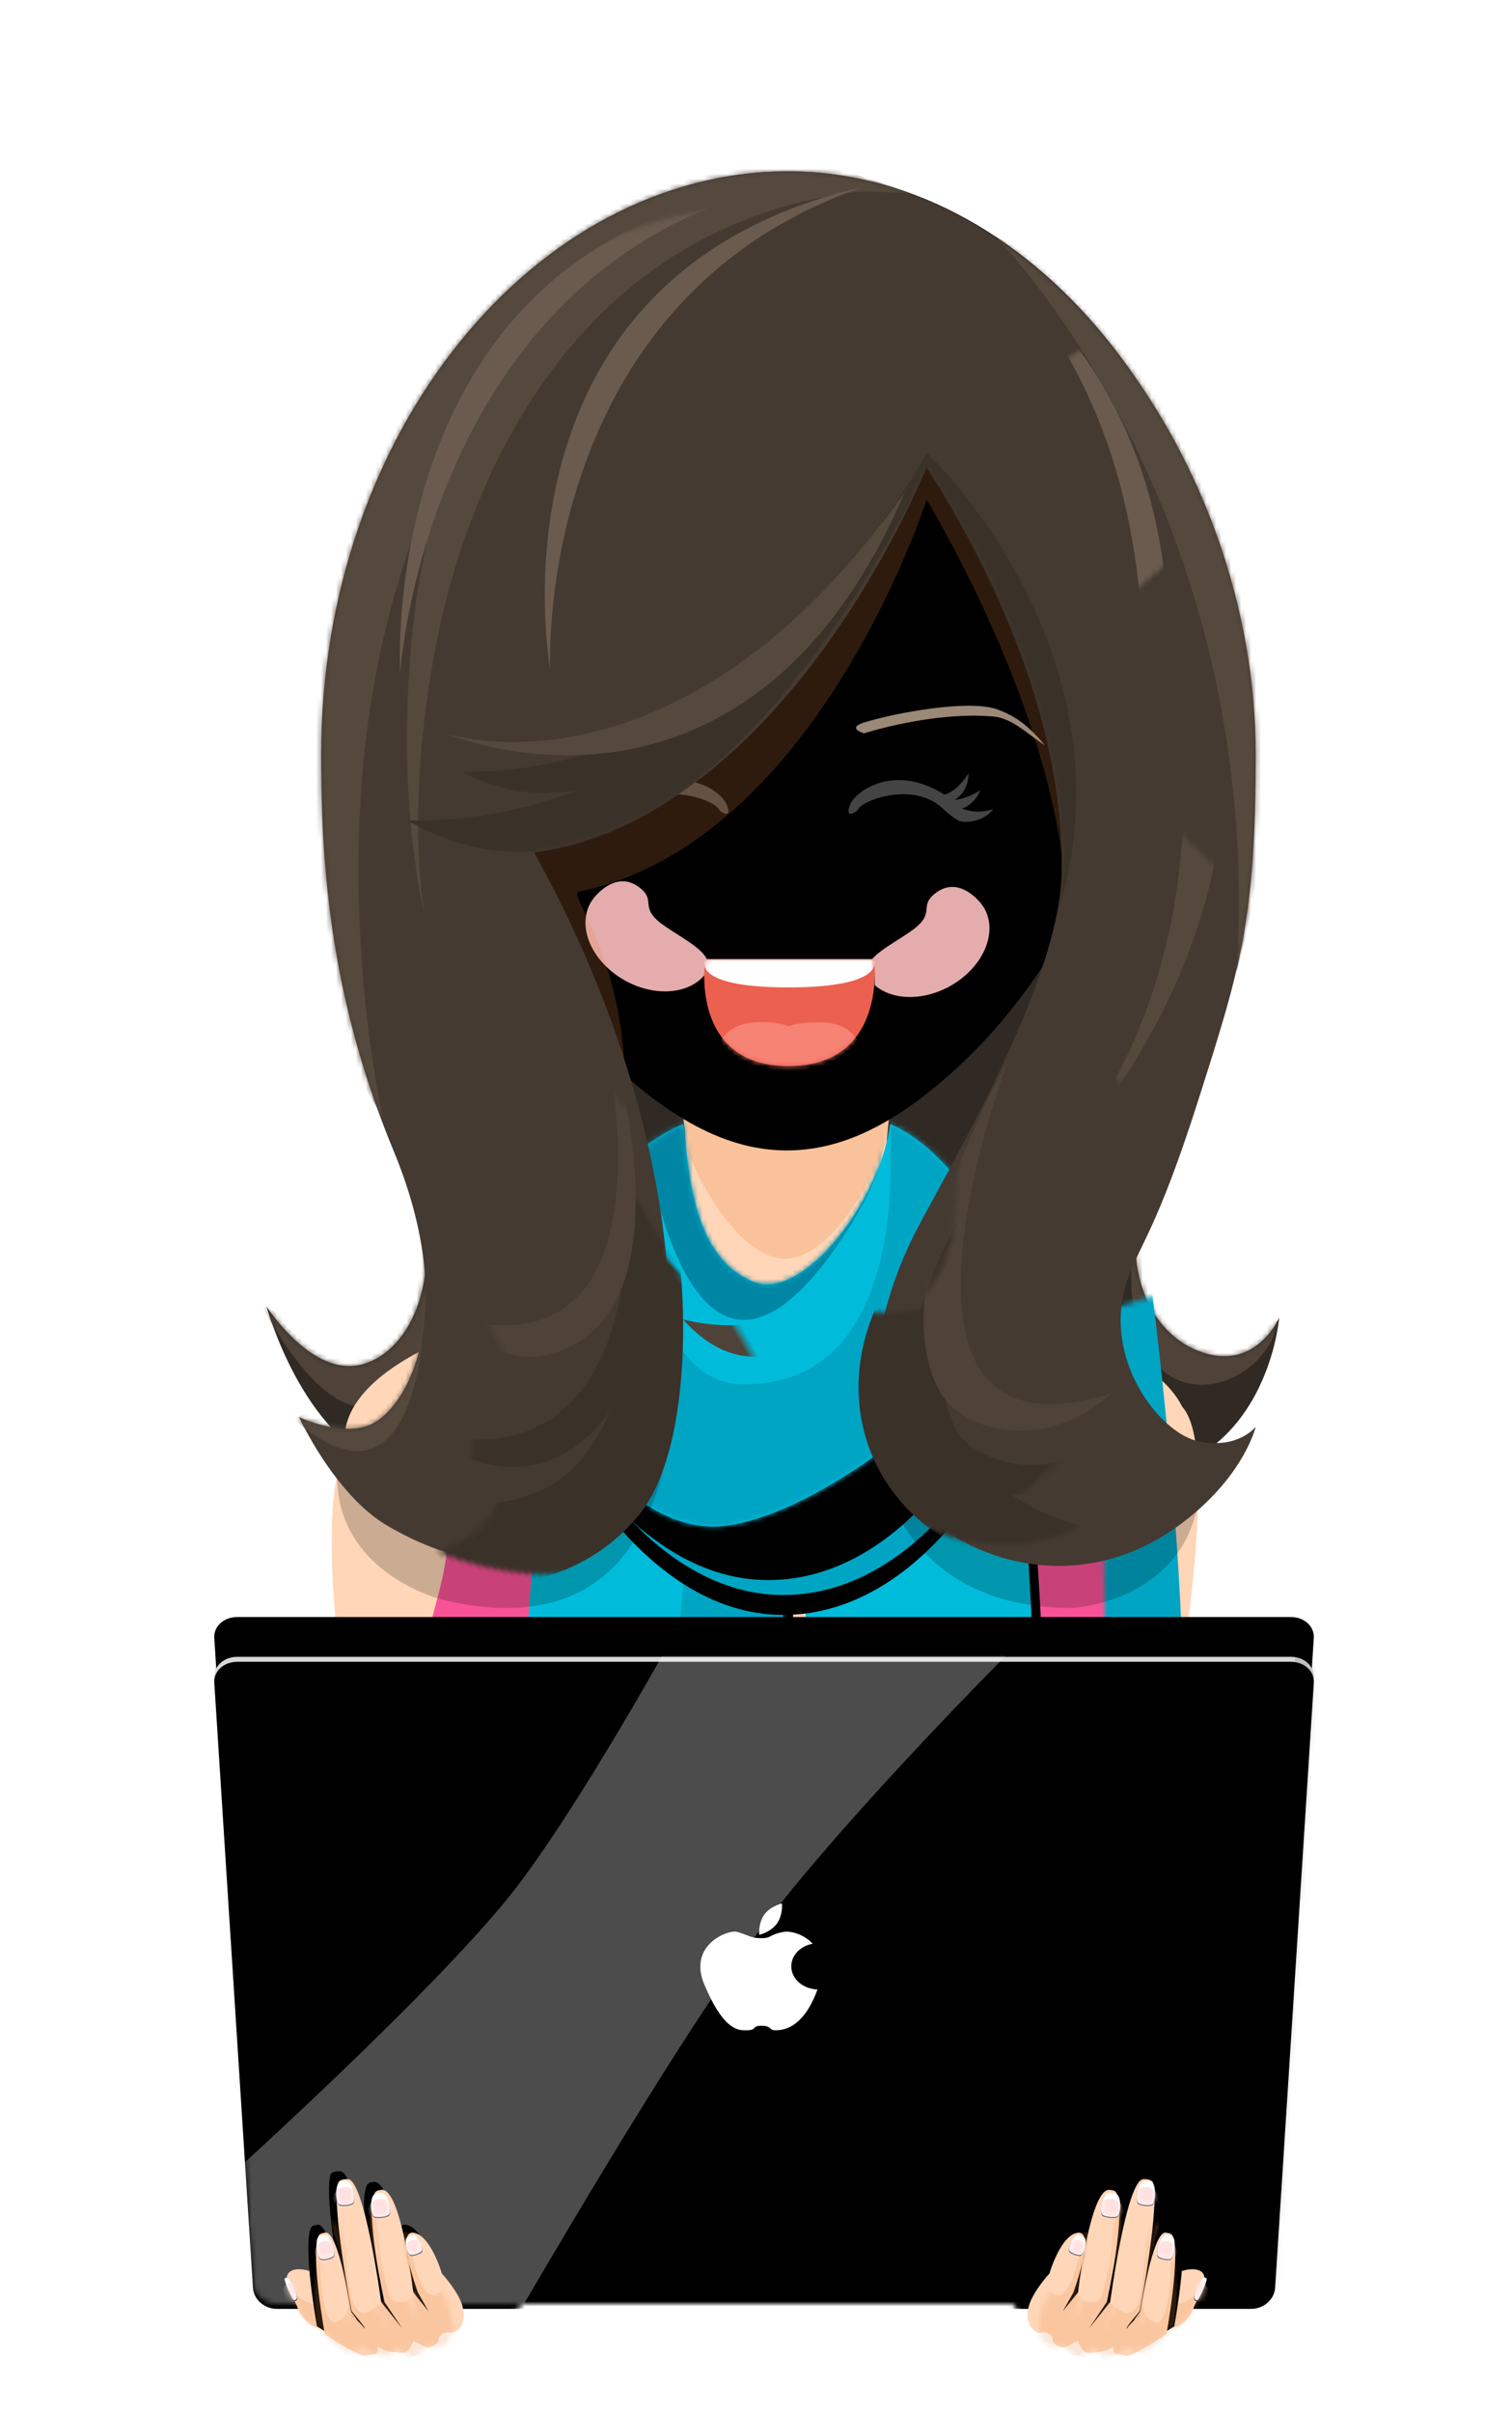 <svg xmlns="http://www.w3.org/2000/svg" xmlns:xlink="http://www.w3.org/1999/xlink" width="304" height="485" viewBox="0 0 304 485">
  <defs>
    <polygon id="img-avatar-1-a" points="0 0 303.687 0 303.687 484.287 218.141 484.287 203.61 462.974 105.125 462.974 84.691 484.287 0 484.287"/>
    <path id="img-avatar-1-c" d="M177.706,202.651 C183.795,188.238 177.706,202.651 187.75,178.235 C197.794,153.82 196.942,143.929 196.942,111.92 C196.942,56.08 156.521,0 105.262,0 C54.004,0 15.263,52.886 12.45,111.92 C11.547,130.874 12.45,157.255 25.874,188.238 C39.299,219.221 30.007,236.784 19.755,239.715 C9.504,242.646 0.313,228.081 0.313,228.081 C0.313,228.081 7.464,254.391 24.705,260.332 C46.896,267.979 77.102,266.243 84.934,266.243 C109.44,266.243 93.361,266.243 114.78,266.243 C136.199,266.243 167.473,270.34 187.75,258.15 C202.46,249.307 203.932,230.342 203.932,230.342 C203.932,230.342 199.206,241.517 187.75,237.089 C176.295,232.66 171.617,217.064 177.706,202.651 Z"/>
    <path id="img-avatar-1-e" d="M46.074,0 C39.188,28.882 47.466,54.118 47.466,54.118 L0,54.118 C0,54.118 7.254,22.032 0.447,7.51040541e-16 C22.143,0 29.057,0 46.074,0 Z"/>
    <path id="img-avatar-1-g" d="M153.909,96.25 C158.293,43.093 132.499,0 81.15,0 C29.801,0 4.006,43.093 8.39,96.25 C10.83,125.824 26.131,155.679 44.214,173.335 C58.633,187.415 70.397,192.5 81.15,192.5 C91.903,192.5 103.38,187.588 117.644,173.765 C135.862,156.11 151.45,126.065 153.909,96.25 Z"/>
    <filter id="img-avatar-1-h" width="104.8%" height="103.6%" x="-2.4%" y="-1.8%" filterUnits="objectBoundingBox">
      <feOffset dx="7" dy="1" in="SourceAlpha" result="shadowOffsetInner1"/>
      <feComposite in="shadowOffsetInner1" in2="SourceAlpha" k2="-1" k3="1" operator="arithmetic" result="shadowInnerInner1"/>
      <feColorMatrix in="shadowInnerInner1" result="shadowMatrixInner1" values="0 0 0 0 0.91   0 0 0 0 0.533   0 0 0 0 0.259  0 0 0 0.15 0"/>
      <feOffset dx="-7" dy="1" in="SourceAlpha" result="shadowOffsetInner2"/>
      <feComposite in="shadowOffsetInner2" in2="SourceAlpha" k2="-1" k3="1" operator="arithmetic" result="shadowInnerInner2"/>
      <feColorMatrix in="shadowInnerInner2" result="shadowMatrixInner2" values="0 0 0 0 0.91   0 0 0 0 0.533   0 0 0 0 0.259  0 0 0 0.15 0"/>
      <feMerge>
        <feMergeNode in="shadowMatrixInner1"/>
        <feMergeNode in="shadowMatrixInner2"/>
      </feMerge>
    </filter>
    <filter id="img-avatar-1-i" width="294.2%" height="316.9%" x="-97.1%" y="-108.5%" filterUnits="objectBoundingBox">
      <feGaussianBlur in="SourceGraphic" stdDeviation="8"/>
    </filter>
    <filter id="img-avatar-1-j" width="294.2%" height="316.9%" x="-97.1%" y="-108.5%" filterUnits="objectBoundingBox">
      <feGaussianBlur in="SourceGraphic" stdDeviation="8"/>
    </filter>
    <path id="img-avatar-1-k" d="M164.051,14.154 C165.22,6.337 160.602,0 153.736,0 C146.87,0 140.357,6.337 139.188,14.154 C138.019,21.972 142.637,28.309 149.503,28.309 C156.368,28.309 162.882,21.972 164.051,14.154 Z"/>
    <filter id="img-avatar-1-l" width="107.9%" height="107.1%" x="-4%" y="-3.5%" filterUnits="objectBoundingBox">
      <feOffset dx="-1" dy="-2" in="SourceAlpha" result="shadowOffsetInner1"/>
      <feComposite in="shadowOffsetInner1" in2="SourceAlpha" k2="-1" k3="1" operator="arithmetic" result="shadowInnerInner1"/>
      <feColorMatrix in="shadowInnerInner1" values="0 0 0 0 0.91   0 0 0 0 0.533   0 0 0 0 0.259  0 0 0 0.1 0"/>
    </filter>
    <path id="img-avatar-1-m" d="M25.044,14.154 C26.213,6.337 21.595,0 14.729,0 C7.864,0 1.35,6.337 0.181,14.154 C-0.988,21.972 3.63,28.309 10.496,28.309 C17.361,28.309 23.875,21.972 25.044,14.154 Z"/>
    <filter id="img-avatar-1-n" width="107.9%" height="107.1%" x="-4%" y="-3.5%" filterUnits="objectBoundingBox">
      <feOffset dx="-1" dy="-2" in="SourceAlpha" result="shadowOffsetInner1"/>
      <feComposite in="shadowOffsetInner1" in2="SourceAlpha" k2="-1" k3="1" operator="arithmetic" result="shadowInnerInner1"/>
      <feColorMatrix in="shadowInnerInner1" values="0 0 0 0 0.91   0 0 0 0 0.533   0 0 0 0 0.259  0 0 0 0.1 0"/>
    </filter>
    <path id="img-avatar-1-o" d="M16.978,21.485 C37.048,21.485 34.214,0 34.214,0 L16.978,0 L0.248,0 C0.248,0 -3.092,21.485 16.978,21.485 Z"/>
    <filter id="img-avatar-1-p" width="105.8%" height="118.6%" x="-2.9%" y="-4.7%" filterUnits="objectBoundingBox">
      <feOffset dy="2" in="SourceAlpha" result="shadowOffsetOuter1"/>
      <feColorMatrix in="shadowOffsetOuter1" values="0 0 0 0 0.91   0 0 0 0 0.533   0 0 0 0 0.259  0 0 0 0.15 0"/>
    </filter>
    <path id="img-avatar-1-r" d="M67.612,114.004 C68.823,130.827 68.978,148.906 68.174,167.008 C65.893,218.337 72.986,272.566 68.92,297.749 C68.846,321.593 65.237,329.785 57.486,407.141 C51.694,464.947 51.934,483 51.934,513.512 C46.722,513.512 39.335,518.329 28.192,513.512 C25.094,483.75 23.769,454.708 23.769,408.232 C23.769,336.475 30.456,334.091 34.53,311.382 C36.202,302.056 34.53,303.561 30.456,280.307 C30.469,280.285 30.482,280.262 30.495,280.24 C21.683,255.053 15.282,216.992 7.684,173.365 C-1.999,117.772 -1.918,70.001 9.057,45.931 C14.975,19.743 41.311,-2.17274495e-13 72.903,-2.17274495e-13 C86.554,-2.17274495e-13 99.223,3.686 109.688,9.985 C111.262,10.575 112.902,11.563 114.611,12.977 C115.573,13.774 116.513,14.598 117.431,15.45 C126.501,22.915 133.131,32.632 136.16,43.585 C147.824,72.616 149.023,115.178 140.159,172.568 C133.415,216.238 127.722,254.489 119.664,280.496 C119.73,280.605 119.796,280.716 119.86,280.829 C115.786,304.082 114.113,302.577 115.786,311.903 C119.86,334.612 126.547,336.997 126.547,408.753 C126.547,455.229 126.354,484.271 123.256,514.034 C112.113,518.85 104.726,514.034 99.513,514.034 C99.513,483.521 98.622,465.469 92.83,407.662 C85.845,337.949 82.223,324.408 81.522,304.961 C75.727,281.076 82.773,222.432 79.568,167.267 C78.612,150.826 78.363,132.334 78.924,113.949 C76.941,114.109 74.933,114.19 72.903,114.19 C71.122,114.19 69.357,114.128 67.612,114.004 Z"/>
    <path id="img-avatar-1-s" d="M17.465,-8.69097979e-13 L118.191,-8.69097979e-13 C118.191,-8.69097979e-13 101.801,50.174 119.621,87.143 C127.2,102.865 130.524,106.715 135.091,120.407 C87.783,144.931 21.646,127.974 0.044,120.407 C2.601,112.002 9.632,100.026 17.928,87.143 C35.582,59.726 17.465,-8.69097979e-13 17.465,-8.69097979e-13 Z"/>
    <path id="img-avatar-1-u" d="M54.08,3.424 C54.08,3.424 36.472,5.796 36.472,9.097 C36.472,12.398 40.669,83.636 74.039,83.636 C107.408,83.636 110.971,19.132 109.692,7.646 C109.692,5.863 100.065,4.584 96.84,4.584 C96.84,3.095 96.796,3.6 96.331,0.783 C117.007,5.064 132.001,11.605 142.836,17.695 C137.258,69.188 139.014,62.797 145.15,84.984 C146.14,88.565 159.229,130.219 117.291,138.627 C94.537,143.189 88.682,135.342 74.347,134.975 C62.26,134.665 49.251,141.615 27.828,138.627 C1.635,134.975 -2.873,110.328 1.635,84.984 C5.592,62.741 10.606,66.845 5.592,17.695 C23.169,7.646 54.479,0.642 54.479,0.642 L54.08,3.424 Z"/>
    <path id="img-avatar-1-w" d="M6.734,0 L55.058,0 C55.058,0 46.593,87.842 58.653,124.772 C40.553,126.493 2.675,116.658 1.31,104.418 C-3.145,64.449 6.734,0 6.734,0 Z"/>
    <filter id="img-avatar-1-x" width="110.3%" height="106.4%" x="-3.4%" y="-1.6%" filterUnits="objectBoundingBox">
      <feOffset dx="2" dy="4" in="SourceAlpha" result="shadowOffsetOuter1"/>
      <feColorMatrix in="shadowOffsetOuter1" values="0 0 0 0 0   0 0 0 0 0   0 0 0 0 0  0 0 0 0.15 0"/>
    </filter>
    <path id="img-avatar-1-z" d="M7.421,0.051 L48.635,11.631 C48.635,11.631 41.153,96.477 51.813,132.149 C35.814,133.811 2.332,124.312 1.125,112.489 C-2.813,73.883 7.421,0.051 7.421,0.051 Z"/>
    <filter id="img-avatar-1-A" width="109.7%" height="104.5%" x="-6.8%" y="-1.1%" filterUnits="objectBoundingBox">
      <feOffset dx="-2" dy="3" in="SourceAlpha" result="shadowOffsetOuter1"/>
      <feColorMatrix in="shadowOffsetOuter1" values="0 0 0 0 0   0 0 0 0 0   0 0 0 0 0  0 0 0 0.15 0"/>
    </filter>
    <path id="img-avatar-1-D" d="M28.453,33.148 C33.218,42.345 38.621,55.473 50.518,60.54 C60.664,64.861 78.274,43.989 79.871,28.882 C80.531,29.165 89.774,25.589 90.427,25.924 C102.503,32.129 104.386,38.986 104.386,48.73 C104.386,59.001 85.904,95.007 56.663,95.007 C27.422,95.007 8.941,56.932 8.941,50.657 C8.941,44.381 15.047,38.536 28.453,33.148 Z"/>
    <filter id="img-avatar-1-C" width="104.2%" height="111.6%" x="-2.1%" y="-2.9%" filterUnits="objectBoundingBox">
      <feOffset dy="4" in="SourceAlpha" result="shadowOffsetOuter1"/>
      <feColorMatrix in="shadowOffsetOuter1" values="0 0 0 0 0   0 0 0 0 0   0 0 0 0 0  0 0 0 0.2 0"/>
    </filter>
    <filter id="img-avatar-1-E" width="103.1%" height="110.1%" x="-1.6%" y="-2.2%" filterUnits="objectBoundingBox">
      <feOffset dx="-3" dy="-3" in="SourceAlpha" result="shadowOffsetInner1"/>
      <feComposite in="shadowOffsetInner1" in2="SourceAlpha" k2="-1" k3="1" operator="arithmetic" result="shadowInnerInner1"/>
      <feColorMatrix in="shadowInnerInner1" values="0 0 0 0 0   0 0 0 0 0.526   0 0 0 0 0.646  0 0 0 1 0"/>
    </filter>
    <path id="img-avatar-1-F" d="M36.587,0.335 C37.768,10.789 38.621,26.926 50.518,31.992 C60.664,36.314 76.33,15.294 78.129,0.335 C91.008,5.857 102.922,25.793 102.922,36.063 C102.922,46.334 67.709,78.264 44.894,81.116 C22.079,83.968 0.455,43.645 0.455,37.37 C0.455,31.094 23.181,5.723 36.587,0.335 Z"/>
    <path id="img-avatar-1-H" d="M166.636,222.719 C169.078,215.665 172.594,212.677 180.959,186.387 C189.324,160.097 192.415,150.511 192.415,117.039 C192.415,58.645 149.729,0 98.471,0 C47.212,0 4.527,52.764 4.527,117.039 C4.527,136.898 5.659,164.446 19.083,196.847 C32.508,229.247 21.959,248.614 14.4,251.885 C8.567,254.409 0.074,250.355 0.074,250.355 C0.074,250.355 7.221,266.025 17.914,272.238 C46.631,288.923 63.002,272.238 67.785,263.763 C80.322,241.55 76.332,189.007 47.336,136.898 C98.527,129.422 126.21,59.481 126.21,59.481 C126.21,59.481 154.248,99.545 153.415,140.913 C152.977,162.669 131.937,198.075 124.268,212.677 C116.599,227.279 110.498,252.083 122.089,266.025 C133.681,279.967 157.07,286.565 176.815,272.238 C190.015,262.66 192.415,252.293 192.415,252.293 C192.415,252.293 188.932,256.865 180.959,255.238 C172.986,253.611 161.239,238.316 166.636,222.719 Z"/>
    <path id="img-avatar-1-J" d="M4.625,0 L216.455,0 C219.154,0 221.221,1.888 221.072,4.216 L213.293,125.827 C213.144,128.155 210.995,130.043 208.504,130.043 L12.576,130.043 C10.08,130.043 7.935,128.154 7.786,125.827 L0.008,4.216 C-0.141,1.888 1.931,0 4.625,0 Z"/>
    <filter id="img-avatar-1-K" width="119.9%" height="133.8%" y="-23.1%" filterUnits="objectBoundingBox">
      <feOffset dy="-8" in="SourceAlpha" result="shadowOffsetOuter1"/>
      <feGaussianBlur in="shadowOffsetOuter1" result="shadowBlurOuter1" stdDeviation="6"/>
      <feColorMatrix in="shadowBlurOuter1" values="0 0 0 0 1   0 0 0 0 1   0 0 0 0 1  0 0 0 0.6 0"/>
    </filter>
    <filter id="img-avatar-1-L" width="111.3%" height="119.2%" x="-5.7%" y="-15.8%" filterUnits="objectBoundingBox">
      <feOffset dy="1" in="SourceAlpha" result="shadowOffsetInner1"/>
      <feComposite in="shadowOffsetInner1" in2="SourceAlpha" k2="-1" k3="1" operator="arithmetic" result="shadowInnerInner1"/>
      <feColorMatrix in="shadowInnerInner1" values="0 0 0 0 1   0 0 0 0 1   0 0 0 0 1  0 0 0 1 0"/>
    </filter>
    <path id="img-avatar-1-N" d="M6.829,5.681 C6.134,4.569 7.26,2.375 6.111,1.439 C4.529,0.15 1.37,-0.668 0.397,0.839 C-0.792,2.68 1.4,6.172 1.787,8.133 C1.956,8.987 3.56,12.112 6.124,12.381 C8.689,12.651 8.969,7.231 8.969,7.231 C8.969,7.231 7.568,6.862 6.829,5.681 Z"/>
    <path id="img-avatar-1-P" d="M27.484,38.239 C29.229,37.738 29.107,39.363 31.173,38.248 C31.77,37.926 32.983,36.835 33.165,34.349 C33.39,31.269 31.255,26.642 31.255,26.642 C31.255,26.642 31.522,18.531 28.331,17.073 C24.994,15.548 25.498,28.788 25.498,28.788 L26.352,33.021 L24.615,28.501 C24.615,28.501 28.873,7.418 24.844,6.902 C24.5,6.858 24.194,6.691 23.587,6.945 C20.242,9.795 18.525,28.539 18.525,28.539 L20.282,34.713 L17.876,28.328 C17.876,28.328 22.367,3.813 19.127,2.761 C18.584,2.585 17.81,2.333 17.168,2.74 C14.304,6.623 11.655,28.25 11.655,28.25 C11.655,28.25 13.436,32.415 13.054,32.366 C12.749,31.287 11.413,28.994 11.413,28.994 C11.413,28.994 14.342,11.606 11.419,11.583 C11.125,11.58 10.608,11.32 10.069,11.744 C7.25,14.913 5.112,30.977 5.112,30.977 C5.112,30.977 10.249,37.407 11.368,37.551 C12.957,37.754 14.171,38.462 14.45,36.654 C15.604,38.118 17.756,39.03 18.771,39.359 C19.786,39.689 20.699,38.878 21.596,37.784 C22.829,38.584 23.319,40.382 25.187,39.97 C27.055,39.557 26.236,38.598 27.484,38.239 Z"/>
    <filter id="img-avatar-1-Q" width="110.7%" height="110.7%" x="-7.1%" y="-8%" filterUnits="objectBoundingBox">
      <feOffset dx="-1" dy="-2" in="SourceAlpha" result="shadowOffsetOuter1"/>
      <feColorMatrix in="shadowOffsetOuter1" values="0 0 0 0 0   0 0 0 0 0   0 0 0 0 0  0 0 0 0.1 0"/>
    </filter>
    <path id="img-avatar-1-S" d="M1.089,1.167 C1.398,0.232 1.823,0.006 2.626,0.006 C3.429,0.006 3.895,0.154 4.244,1.131 C4.704,2.413 4.648,4.079 4.244,4.523 C3.841,4.967 1.498,4.93 1.132,4.523 C0.766,4.116 0.651,2.491 1.089,1.167 Z"/>
    <filter id="img-avatar-1-T" width="105.3%" height="108.3%" x="-2.7%" y="-2.1%" filterUnits="objectBoundingBox">
      <feOffset dy=".2" in="SourceAlpha" result="shadowOffsetOuter1"/>
      <feColorMatrix in="shadowOffsetOuter1" values="0 0 0 0 0.91   0 0 0 0 0.535   0 0 0 0 0.258  0 0 0 0.2 0"/>
    </filter>
    <path id="img-avatar-1-V" d="M0.871,0.934 C1.119,0.186 1.459,0.005 2.101,0.005 C2.743,0.005 3.116,0.123 3.396,0.905 C3.763,1.93 3.718,3.263 3.396,3.619 C3.073,3.974 1.198,3.944 0.905,3.619 C0.613,3.293 0.521,1.993 0.871,0.934 Z"/>
    <filter id="img-avatar-1-W" width="106.6%" height="110.3%" x="-3.3%" y="-2.6%" filterUnits="objectBoundingBox">
      <feOffset dy=".2" in="SourceAlpha" result="shadowOffsetOuter1"/>
      <feColorMatrix in="shadowOffsetOuter1" values="0 0 0 0 0.91   0 0 0 0 0.535   0 0 0 0 0.258  0 0 0 0.2 0"/>
    </filter>
    <path id="img-avatar-1-Y" d="M1.035,1.167 C1.328,0.232 1.732,0.006 2.495,0.006 C3.258,0.006 3.7,0.154 4.032,1.131 C4.469,2.413 4.416,4.079 4.032,4.523 C3.649,4.967 1.423,4.93 1.075,4.523 C0.727,4.116 0.619,2.491 1.035,1.167 Z"/>
    <filter id="img-avatar-1-Z" width="105.6%" height="108.3%" x="-2.8%" y="-2.1%" filterUnits="objectBoundingBox">
      <feOffset dy=".2" in="SourceAlpha" result="shadowOffsetOuter1"/>
      <feColorMatrix in="shadowOffsetOuter1" values="0 0 0 0 0.91   0 0 0 0 0.535   0 0 0 0 0.258  0 0 0 0.2 0"/>
    </filter>
    <path id="img-avatar-1-ab" d="M0.958,1.167 C1.23,0.232 1.604,0.006 2.311,0.006 C3.018,0.006 3.427,0.154 3.735,1.131 C4.139,2.413 4.09,4.079 3.735,4.523 C3.38,4.967 1.318,4.93 0.996,4.523 C0.674,4.116 0.573,2.491 0.958,1.167 Z"/>
    <filter id="img-avatar-1-ac" width="106%" height="108.3%" x="-3%" y="-2.1%" filterUnits="objectBoundingBox">
      <feOffset dy=".2" in="SourceAlpha" result="shadowOffsetOuter1"/>
      <feColorMatrix in="shadowOffsetOuter1" values="0 0 0 0 0.91   0 0 0 0 0.535   0 0 0 0 0.258  0 0 0 0.2 0"/>
    </filter>
    <path id="img-avatar-1-ae" d="M0.87,0.312 C1.341,0.312 1.53,0.413 1.736,1.389 C2.005,2.67 1.972,4.335 1.736,4.779 C1.609,5.016 1.478,5.181 1.053,5.161 C0.682,5.144 0.399,0.312 0.87,0.312 Z"/>
    <filter id="img-avatar-1-af" width="115.4%" height="108.2%" x="-7.7%" y="-2.1%" filterUnits="objectBoundingBox">
      <feOffset dy=".2" in="SourceAlpha" result="shadowOffsetOuter1"/>
      <feColorMatrix in="shadowOffsetOuter1" values="0 0 0 0 0.91   0 0 0 0 0.535   0 0 0 0 0.258  0 0 0 0.2 0"/>
    </filter>
    <path id="img-avatar-1-ah" d="M6.829,5.681 C6.134,4.569 7.26,2.375 6.111,1.439 C4.529,0.15 1.37,-0.668 0.397,0.839 C-0.792,2.68 1.4,6.172 1.787,8.133 C1.956,8.987 3.56,12.112 6.124,12.381 C8.689,12.651 8.969,7.231 8.969,7.231 C8.969,7.231 7.568,6.862 6.829,5.681 Z"/>
    <path id="img-avatar-1-aj" d="M27.484,38.239 C29.229,37.738 29.107,39.363 31.173,38.248 C31.77,37.926 32.983,36.835 33.165,34.349 C33.39,31.269 31.255,26.642 31.255,26.642 C31.255,26.642 31.522,18.531 28.331,17.073 C24.994,15.548 25.498,28.788 25.498,28.788 L26.352,33.021 L24.615,28.501 C24.615,28.501 28.873,7.418 24.844,6.902 C24.5,6.858 24.194,6.691 23.587,6.945 C20.242,9.795 18.525,28.539 18.525,28.539 L20.282,34.713 L17.876,28.328 C17.876,28.328 22.367,3.813 19.127,2.761 C18.584,2.585 17.81,2.333 17.168,2.74 C14.304,6.623 11.655,28.25 11.655,28.25 C11.655,28.25 13.436,32.415 13.054,32.366 C12.749,31.287 11.413,28.994 11.413,28.994 C11.413,28.994 14.342,11.606 11.419,11.583 C11.125,11.58 10.608,11.32 10.069,11.744 C7.25,14.913 5.112,30.977 5.112,30.977 C5.112,30.977 10.249,37.407 11.368,37.551 C12.957,37.754 14.171,38.462 14.45,36.654 C15.604,38.118 17.756,39.03 18.771,39.359 C19.786,39.689 20.699,38.878 21.596,37.784 C22.829,38.584 23.319,40.382 25.187,39.97 C27.055,39.557 26.236,38.598 27.484,38.239 Z"/>
    <filter id="img-avatar-1-ak" width="110.7%" height="110.7%" x="-7.1%" y="-8%" filterUnits="objectBoundingBox">
      <feOffset dx="-1" dy="-2" in="SourceAlpha" result="shadowOffsetOuter1"/>
      <feColorMatrix in="shadowOffsetOuter1" values="0 0 0 0 0   0 0 0 0 0   0 0 0 0 0  0 0 0 0.1 0"/>
    </filter>
    <path id="img-avatar-1-am" d="M1.089,1.167 C1.398,0.232 1.823,0.006 2.626,0.006 C3.429,0.006 3.895,0.154 4.244,1.131 C4.704,2.413 4.648,4.079 4.244,4.523 C3.841,4.967 1.498,4.93 1.132,4.523 C0.766,4.116 0.651,2.491 1.089,1.167 Z"/>
    <filter id="img-avatar-1-an" width="105.3%" height="108.3%" x="-2.7%" y="-2.1%" filterUnits="objectBoundingBox">
      <feOffset dy=".2" in="SourceAlpha" result="shadowOffsetOuter1"/>
      <feColorMatrix in="shadowOffsetOuter1" values="0 0 0 0 0.91   0 0 0 0 0.535   0 0 0 0 0.258  0 0 0 0.2 0"/>
    </filter>
    <path id="img-avatar-1-ap" d="M0.871,0.934 C1.119,0.186 1.459,0.005 2.101,0.005 C2.743,0.005 3.116,0.123 3.396,0.905 C3.763,1.93 3.718,3.263 3.396,3.619 C3.073,3.974 1.198,3.944 0.905,3.619 C0.613,3.293 0.521,1.993 0.871,0.934 Z"/>
    <filter id="img-avatar-1-aq" width="106.6%" height="110.3%" x="-3.3%" y="-2.6%" filterUnits="objectBoundingBox">
      <feOffset dy=".2" in="SourceAlpha" result="shadowOffsetOuter1"/>
      <feColorMatrix in="shadowOffsetOuter1" values="0 0 0 0 0.91   0 0 0 0 0.535   0 0 0 0 0.258  0 0 0 0.2 0"/>
    </filter>
    <path id="img-avatar-1-as" d="M1.035,1.167 C1.328,0.232 1.732,0.006 2.495,0.006 C3.258,0.006 3.7,0.154 4.032,1.131 C4.469,2.413 4.416,4.079 4.032,4.523 C3.649,4.967 1.423,4.93 1.075,4.523 C0.727,4.116 0.619,2.491 1.035,1.167 Z"/>
    <filter id="img-avatar-1-at" width="105.6%" height="108.3%" x="-2.8%" y="-2.1%" filterUnits="objectBoundingBox">
      <feOffset dy=".2" in="SourceAlpha" result="shadowOffsetOuter1"/>
      <feColorMatrix in="shadowOffsetOuter1" values="0 0 0 0 0.91   0 0 0 0 0.535   0 0 0 0 0.258  0 0 0 0.2 0"/>
    </filter>
    <path id="img-avatar-1-av" d="M0.958,1.167 C1.23,0.232 1.604,0.006 2.311,0.006 C3.018,0.006 3.427,0.154 3.735,1.131 C4.139,2.413 4.09,4.079 3.735,4.523 C3.38,4.967 1.318,4.93 0.996,4.523 C0.674,4.116 0.573,2.491 0.958,1.167 Z"/>
    <filter id="img-avatar-1-aw" width="106%" height="108.3%" x="-3%" y="-2.1%" filterUnits="objectBoundingBox">
      <feOffset dy=".2" in="SourceAlpha" result="shadowOffsetOuter1"/>
      <feColorMatrix in="shadowOffsetOuter1" values="0 0 0 0 0.91   0 0 0 0 0.535   0 0 0 0 0.258  0 0 0 0.2 0"/>
    </filter>
    <path id="img-avatar-1-ay" d="M0.87,0.312 C1.341,0.312 1.53,0.413 1.736,1.389 C2.005,2.67 1.972,4.335 1.736,4.779 C1.609,5.016 1.478,5.181 1.053,5.161 C0.682,5.144 0.399,0.312 0.87,0.312 Z"/>
    <filter id="img-avatar-1-az" width="115.4%" height="108.2%" x="-7.7%" y="-2.1%" filterUnits="objectBoundingBox">
      <feOffset dy=".2" in="SourceAlpha" result="shadowOffsetOuter1"/>
      <feColorMatrix in="shadowOffsetOuter1" values="0 0 0 0 0.91   0 0 0 0 0.535   0 0 0 0 0.258  0 0 0 0.2 0"/>
    </filter>
  </defs>
  <g fill="none" fill-rule="evenodd">
    <mask id="img-avatar-1-b" fill="#fff">
      <use xlink:href="#img-avatar-1-a"/>
    </mask>
    <g mask="url(#img-avatar-1-b)">
      <g transform="translate(43.076 34.438)">
        <g transform="translate(10.187)">
          <mask id="img-avatar-1-d" fill="#fff">
            <use xlink:href="#img-avatar-1-c"/>
          </mask>
          <use fill="#312A24" xlink:href="#img-avatar-1-c"/>
          <path fill="#4F4339" d="M32.146 215.257C38.874 227.577 25.031 275.329-.883 227.577 17.536 238.221 21.373 235.794 32.146 215.257zM203.767 230.792C200.951 247.312 169.734 254.247 174.704 214.082 191.67 241.221 196.155 235.286 203.767 230.792z" mask="url(#img-avatar-1-d)"/>
        </g>
        <path fill="#CC4C80" d="M72.691,223.237 C90.071,216.408 133.997,214.631 150.226,223.354 C150.226,229.903 150.226,226.087 150.507,231.84 C150.788,237.594 72.691,235.428 72.691,232.85 C72.691,229.154 72.123,226.562 72.691,223.237 Z"/>
        <g transform="translate(15.846 223.9)">
          <path fill="#FFD6B8" d="M95.779,89.804 C155.971,89.804 181.096,47.494 181.096,47.494 C181.096,47.494 182.228,47.494 179.997,29.401 C179.997,13.163 142.291,0 95.779,0 C49.267,0 12.451,13.196 10.453,29.401 C8.222,47.494 9.33,47.494 9.33,47.494 C9.33,47.494 35.587,89.804 95.779,89.804 Z"/>
          <path fill="#FFD6B8" d="M167.073,161.099 C175.091,161.099 176.343,154.634 176.343,100.38 C176.343,46.125 172.372,21.587 164.354,21.587 C156.336,21.587 142.486,55.492 150.324,108.295 C158.162,161.099 159.055,161.099 167.073,161.099 Z" transform="rotate(10 162.172 91.343)"/>
          <path fill="#FFD6B8" d="M32.101,164.407 C40.546,164.407 46.26,160.499 46.26,106.244 C46.26,51.989 40.651,27.843 32.206,27.843 C23.76,27.843 6.201,58.801 14.457,111.604 C22.714,164.407 23.655,164.407 32.101,164.407 Z" transform="scale(-1 1) rotate(10 0 -238.568)"/>
        </g>
        <g transform="translate(33.956 2.262)">
          <g transform="translate(57.637 176.647)">
            <mask id="img-avatar-1-f" fill="#fff">
              <use xlink:href="#img-avatar-1-e"/>
            </mask>
            <use fill="#FFD6B8" xlink:href="#img-avatar-1-e"/>
            <path fill="#E88842" fill-opacity=".25" d="M46.521,6.228 C50.852,-12.221 40.396,-27.176 23.168,-27.176 C5.939,-27.176 -4.516,-12.221 -0.185,6.228 C4.145,24.677 14.601,39.632 23.168,39.632 C31.735,39.632 42.19,24.677 46.521,6.228 Z" mask="url(#img-avatar-1-f)"/>
          </g>
          <use fill="#FFD2B1" xlink:href="#img-avatar-1-g"/>
          <use fill="#000" filter="url(#img-avatar-1-h)" xlink:href="#img-avatar-1-g"/>
          <g fill="#E4ACAC" transform="translate(40.685 134.75)">
            <path d="M79.121,9.654 C77.072,7.455 73.87,5.403 70.395,8.029 C66.919,10.655 70.438,11.919 65.989,15.281 C61.54,18.643 53.663,21.773 57.555,25.951 C61.448,30.128 69.431,29.867 75.386,25.367 C81.342,20.867 83.014,13.832 79.121,9.654 Z" filter="url(#img-avatar-1-i)"/>
            <path d="M5.835,24.234 C-0.12,19.734 -1.792,12.7 2.101,8.522 C4.15,6.322 7.352,4.27 10.827,6.896 C14.302,9.522 10.784,10.787 15.233,14.149 C19.682,17.511 27.559,20.641 23.667,24.818 C19.774,28.996 11.791,28.735 5.835,24.234" filter="url(#img-avatar-1-j)"/>
          </g>
          <g transform="translate(0 105.309)">
            <use fill="#FFD6B8" xlink:href="#img-avatar-1-k"/>
            <use fill="#000" filter="url(#img-avatar-1-l)" xlink:href="#img-avatar-1-k"/>
            <g transform="matrix(-1 0 0 1 25.225 0)">
              <use fill="#FFD6B8" xlink:href="#img-avatar-1-m"/>
              <use fill="#000" filter="url(#img-avatar-1-n)" xlink:href="#img-avatar-1-m"/>
            </g>
          </g>
          <g fill="#444" transform="translate(92.812 118.735)">
            <path d="M22.529,9.259 C21.883,8.931 20.959,8.241 19.647,7.009 C13.789,1.504 3.422,5.421 2.632,7.264 C2.409,7.786 -0.275,9.369 1.149,6.153 C2.412,3.301 10.3,-1.997 20.003,4.267 C21.923,3.731 23.382,2.218 24.891,0 C24.891,2.861 23.26,4.675 22.031,5.321 C23.655,5.186 25.454,4.586 27.259,3.333 C26.442,5.478 24.884,6.613 23.588,7.059 C25.29,7.718 27.387,7.973 29.869,7.181 C27.645,10.052 23.51,10.04 22.649,9.361 C22.608,9.329 22.568,9.295 22.529,9.259 Z"/>
          </g>
          <g fill="#444" transform="matrix(-1 0 0 1 70.175 118.735)">
            <path d="M22.529,9.259 C21.883,8.931 20.959,8.241 19.647,7.009 C13.789,1.504 3.422,5.421 2.632,7.264 C2.409,7.786 -0.275,9.369 1.149,6.153 C2.412,3.301 10.3,-1.997 20.003,4.267 C21.923,3.731 23.382,2.218 24.891,0 C24.891,2.861 23.26,4.675 22.031,5.321 C23.655,5.186 25.454,4.586 27.259,3.333 C26.442,5.478 24.884,6.613 23.588,7.059 C25.29,7.718 27.387,7.973 29.869,7.181 C27.645,10.052 23.51,10.04 22.649,9.361 C22.608,9.329 22.568,9.295 22.529,9.259 Z"/>
          </g>
          <path fill="#9B8877" d="M96.693 110.679C96.693 110.679 93.053 109.63 96.693 108.504 103.242 106.478 117.658 103.895 123.27 105.8 127.901 107.372 130.523 110.093 133.048 113.081 129.771 111.022 126.576 107.634 122.681 107.295 110.417 106.227 96.693 110.679 96.693 110.679zM66.915 110.679C66.915 110.679 70.555 109.63 66.915 108.504 60.366 106.478 45.95 103.895 40.339 105.8 35.708 107.372 33.086 110.093 30.56 113.081 33.837 111.022 37.032 107.634 40.927 107.295 53.191 106.227 66.915 110.679 66.915 110.679L66.915 110.679z"/>
        </g>
        <g transform="translate(98.471 158.313)">
          <mask id="img-avatar-1-q" fill="#fff">
            <use xlink:href="#img-avatar-1-o"/>
          </mask>
          <use fill="#000" filter="url(#img-avatar-1-p)" xlink:href="#img-avatar-1-o"/>
          <use fill="#EC6050" xlink:href="#img-avatar-1-o"/>
          <path fill="#F78375" d="M16.978,27.139 C25.104,27.139 31.692,23.849 31.692,19.789 C31.692,16.417 29.449,12.71 23.213,12.71 C18.078,12.71 16.978,13.57 16.978,13.57 C16.978,13.57 15.917,12.654 11.167,12.654 C5.356,12.654 2.264,16.341 2.264,19.789 C2.264,23.849 8.851,27.139 16.978,27.139 Z" mask="url(#img-avatar-1-q)"/>
          <path fill="#FFF" d="M16.978,5.686 C37.048,5.686 34.214,0 34.214,0 L16.978,0 L0.248,0 C0.248,0 -3.092,5.686 16.978,5.686 Z" mask="url(#img-avatar-1-q)"/>
        </g>
        <g transform="translate(38.483 419.543)">
          <use fill="#4A4A4A" xlink:href="#img-avatar-1-r"/>
        </g>
        <g transform="translate(39.678 216.855)">
          <path fill="#E88842" fill-opacity=".2" d="M32.208,8.984 C32.208,8.984 43.722,79.437 74.12,79.437 C104.518,79.437 110.434,8.883 110.434,8.883 L118.727,9.463 L118.727,100.262 L27.865,100.262 L27.865,10.382 L32.208,8.984 Z"/>
          <g transform="translate(3.459 132.746)">
            <mask id="img-avatar-1-t" fill="#fff">
              <use xlink:href="#img-avatar-1-s"/>
            </mask>
            <use fill="#FA5296" xlink:href="#img-avatar-1-s"/>
            <path fill="#E84B8B" d="M137.097,121.185 C122.786,82.92 118.191,0 118.191,0 L17.465,0 C17.465,0 20.012,11.919 22.052,23.871 C38.211,11.919 68.552,13.66 86.297,26.772 C104.041,39.885 89.792,129.284 86.297,137.854 C97.91,135.506 130.11,127.333 137.097,121.185 Z" mask="url(#img-avatar-1-t)"/>
            <path fill="#CF3C78" d="M117.703,63.325 L16.978,63.325 L11.615,84.402 C11.615,84.402 68.289,95.363 124.963,84.402 C121.349,75.033 117.703,63.325 117.703,63.325 Z" mask="url(#img-avatar-1-t)"/>
          </g>
          <mask id="img-avatar-1-v" fill="#fff">
            <use xlink:href="#img-avatar-1-u"/>
          </mask>
          <use fill="#FA5296" xlink:href="#img-avatar-1-u"/>
          <path fill="#CF3C78" d="M-2.909,98.925 C-2.909,98.925 -2.87,130.696 30.89,132.759 C41.7,133.419 54.505,132.473 65.058,127.551 C75.611,122.629 73.737,122.435 85.029,127.551 C96.321,132.667 112.408,134.578 115.405,134.186 C136.868,131.379 147.486,120.096 147.486,98.925 C161.61,120.096 150.256,149.096 72.207,149.096 C-26.075,149.096 -2.909,98.925 -2.909,98.925 Z" mask="url(#img-avatar-1-v)"/>
        </g>
        <g transform="translate(57.74 191.107)">
          <g transform="translate(4.292 47.104)">
            <mask id="img-avatar-1-y" fill="#fff">
              <use xlink:href="#img-avatar-1-w"/>
            </mask>
            <use fill="#000" filter="url(#img-avatar-1-x)" xlink:href="#img-avatar-1-w"/>
            <use fill="#00BCDA" xlink:href="#img-avatar-1-w"/>
            <path fill="#00A5C4" d="M36.776,7.137 L85.1,7.137 C85.1,7.137 76.635,94.978 88.694,131.909 C70.595,133.629 32.717,123.795 31.352,111.555 C26.896,71.586 36.776,7.137 36.776,7.137 Z" mask="url(#img-avatar-1-y)"/>
          </g>
          <g transform="translate(55.232 26.909)">
            <mask id="img-avatar-1-B" fill="#fff">
              <use xlink:href="#img-avatar-1-z"/>
            </mask>
            <g transform="matrix(-1 0 0 1 52.036 0)">
              <use fill="#000" filter="url(#img-avatar-1-A)" xlink:href="#img-avatar-1-z"/>
              <use fill="#00BCDA" xlink:href="#img-avatar-1-z"/>
            </g>
            <path fill="#00A5C4" d="M37.463,0.051 L78.677,11.631 C78.677,11.631 71.195,96.477 81.854,132.149 C65.855,133.811 32.373,124.312 31.167,112.489 C27.228,73.883 37.463,0.051 37.463,0.051 Z" mask="url(#img-avatar-1-B)" transform="matrix(-1 0 0 1 112.12 0)"/>
          </g>
          <use fill="#000" filter="url(#img-avatar-1-C)" xlink:href="#img-avatar-1-D"/>
          <use fill="#00A5C4" xlink:href="#img-avatar-1-D"/>
          <use fill="#000" filter="url(#img-avatar-1-E)" xlink:href="#img-avatar-1-D"/>
          <path fill="#000" fill-opacity=".2" d="M28.453,10.31 C33.218,19.507 38.621,32.635 50.518,37.702 C60.664,42.023 78.274,21.151 79.871,6.044 C92.75,11.566 102.922,31.502 102.922,41.773 C102.922,52.043 67.709,83.974 44.894,86.826 C22.079,89.677 0.455,49.355 0.455,43.079 C0.455,36.804 15.047,15.698 28.453,10.31 Z"/>
          <g>
            <mask id="img-avatar-1-G" fill="#fff">
              <use xlink:href="#img-avatar-1-F"/>
            </mask>
            <use fill="#00BCDA" xlink:href="#img-avatar-1-F"/>
            <path fill="#0086A5" d="M28.323,0.102 C28.323,0.102 36.821,71.003 68.667,23.063 C100.512,-24.877 28.323,0.102 28.323,0.102 Z" mask="url(#img-avatar-1-G)"/>
            <path fill="#00A5C4" d="M29.087,6.634 C29.087,6.634 26.13,52.661 48.808,52.661 C71.486,52.661 78.251,30.792 78.251,8.34 C78.251,-14.112 78.662,-2.315 78.662,-2.315 L107.729,14.306 L85.766,85.862 L35.551,96.515 C35.551,96.515 -21.784,62.766 -21.784,61.248 C-21.784,59.73 -16.893,8.362 -14.768,7.498 C-12.643,6.634 27.89,-0.687 27.89,-0.687 L29.087,6.634 Z" mask="url(#img-avatar-1-G)"/>
          </g>
        </g>
        <g transform="translate(16.978)">
          <path fill="#000" fill-opacity=".2" d="M74.62,225.296 C74.62,225.296 85.921,300.061 29.727,287.253 C23.971,285.941 7.738,279.418 7.738,262.331 C34.742,262.331 74.62,225.296 74.62,225.296 Z"/>
          <path fill="#000" fill-opacity=".2" d="M179.26,237.131 C184.678,263.104 173.279,288.709 140.976,288.709 C138.376,288.709 119.685,286.515 115.668,268.993 C128.84,276.704 179.26,255.787 179.26,237.131 Z" transform="matrix(-1 0 0 1 296.22 0)"/>
          <path fill="#E88842" fill-opacity=".2" d="M126.247,66.001 C126.247,66.001 104.251,134.89 56.338,144.756 C54.057,145.225 64.153,156.103 65.518,179.541 C61.582,180.047 64.722,179.541 60.786,179.541 C56.85,179.541 41.17,140.951 38.572,140.256 C38.572,138.323 38.572,137.716 38.572,134.89 C96.15,132.045 126.247,55.905 126.247,55.905 C126.247,55.905 144.962,73.763 152.423,100.833 C159.884,127.902 153.789,139.518 153.789,140.256 C149.967,104.692 126.247,66.001 126.247,66.001 Z"/>
          <mask id="img-avatar-1-I" fill="#fff">
            <use xlink:href="#img-avatar-1-H"/>
          </mask>
          <use fill="#443A31" xlink:href="#img-avatar-1-H"/>
          <path fill="#55493E" d="M139.919 12.919C139.919 12.919 194.376 67.115 188.606 160.801 217.353 50.321 139.919 12.919 139.919 12.919zM16.868 189.974C16.868 189.974 7.4 148.232 14.934 104.383 23.772 52.945 54.153-1.444 123.021 4.49 49.174-25.376 3.42 38.986-4.553 93.442-12.365 146.797 16.868 189.974 16.868 189.974z" mask="url(#img-avatar-1-I)"/>
          <path fill="#55493E" d="M25.422,149.882 C25.422,149.882 21.061,128.898 27.686,94.818 C34.311,60.738 56.419,10.184 113.827,3.924 C45.716,-0.857 27.061,54.779 23.057,90.894 C19.134,126.28 25.422,149.882 25.422,149.882 Z" mask="url(#img-avatar-1-I)"/>
          <path fill="#55493E" d="M123.419,193.818 C123.419,193.818 113.423,76.122 195.69,37.236 C126.014,69.33 118.278,123.689 116.176,158.47 C114.074,193.251 123.419,193.818 123.419,193.818 Z" mask="url(#img-avatar-1-I)" transform="rotate(157 155.779 115.527)"/>
          <path fill="#6A5B4E" d="M29.445,106.157 C29.445,106.157 9.409,22.353 85.597,-2.577 C20.781,26.998 29.445,106.157 29.445,106.157 Z" mask="url(#img-avatar-1-I)" transform="rotate(10 56.331 51.79)"/>
          <path fill="#6A5B4E" d="M54.018,101.924 C54.018,101.924 33.981,24.079 110.17,0.92 C45.354,28.393 54.018,101.924 54.018,101.924 Z" mask="url(#img-avatar-1-I)" transform="rotate(4 80.904 51.422)"/>
          <path fill="#6A5B4E" d="M116.096,147.859 C116.096,147.859 110.46,52.692 186.649,27.761 C121.833,57.337 116.096,147.859 116.096,147.859 Z" mask="url(#img-avatar-1-I)" transform="scale(-1 1) rotate(-22 0 866.314)"/>
          <path fill="#3A3129" d="M126.333,59.536 C126.333,59.536 79.097,163.028 21.832,130.442 C87.248,131.916 126.333,59.536 126.333,59.536 Z" mask="url(#img-avatar-1-I)"/>
          <path fill="#3A3129" d="M126.17,56.855 L126.17,59.92 C126.17,59.92 76.952,144.792 32.824,120.617 C91.359,121.887 126.17,56.855 126.17,56.855 Z" mask="url(#img-avatar-1-I)"/>
          <path fill="#3A3129" d="M126.441,56.698 C126.441,56.698 168.914,96.62 152.564,149.428 C158.505,112.255 133.163,70.77 126.441,59.791 C125.346,58.004 126.441,56.698 126.441,56.698 Z" mask="url(#img-avatar-1-I)"/>
          <path fill="#3A3129" d="M102.807,184.418 C102.807,184.418 92.855,218.278 74.404,242.392 C67.1,251.937 49.543,270.753 34.458,272.62 C9.734,275.681 -12.647,254.192 -4.19,227.151 C5.617,245.715 18.468,256.219 29.813,256.629 C66.28,257.946 102.807,184.418 102.807,184.418 Z" mask="url(#img-avatar-1-I)" transform="rotate(-43 48.398 228.665)"/>
          <path fill="#3A3129" d="M84.008,192.07 C84.008,192.07 85.075,219.692 65.821,239.623 C46.566,259.555 25.248,262.588 13.946,238.52 C56.134,276.269 84.008,192.07 84.008,192.07 Z" mask="url(#img-avatar-1-I)" transform="rotate(-29 48.983 223.825)"/>
          <path fill="#4F4339" d="M123.152,170.45 C123.152,170.45 103.838,253.467 65.775,218.894 C69.747,237.063 86.075,236.487 94.103,231.776 C115.566,219.181 123.152,170.45 123.152,170.45 Z" mask="url(#img-avatar-1-I)" transform="rotate(-29 94.463 202.513)"/>
          <path fill="#3A3129" d="M196.134,185.306 C196.134,185.306 190.692,208.329 185.229,228.249 C180.806,244.377 179.428,244.61 176.882,251.991 C165.039,286.325 119.257,287.174 103.669,248.071 C117.622,257.512 125.876,262.81 144.655,261.628 C169.613,260.058 196.134,185.306 196.134,185.306 Z" mask="url(#img-avatar-1-I)" transform="scale(-1 1) rotate(-43 0 611.991)"/>
          <path fill="#3A3129" d="M163.391,222.754 C163.391,222.754 152.131,267.045 129.996,262.031 C107.862,257.018 112.606,238.309 112.606,238.309 C112.606,238.309 115.302,251.299 129.73,254.262 C144.159,257.226 163.391,222.754 163.391,222.754 Z" mask="url(#img-avatar-1-I)" transform="scale(-1 1) rotate(-43 0 592.378)"/>
          <path fill="#4F4339" d="M77.878,170.45 C77.878,170.45 58.564,253.467 20.501,218.894 C24.473,237.063 40.801,236.487 48.829,231.776 C70.292,219.181 77.878,170.45 77.878,170.45 Z" mask="url(#img-avatar-1-I)" transform="rotate(-29 49.19 202.513)"/>
          <path fill="#4F4339" d="M173.79,187.089 C173.79,187.089 161.062,275.177 123.244,235.171 C128.779,251.803 145.221,256.499 153.249,251.788 C174.713,239.193 173.79,187.089 173.79,187.089 Z" mask="url(#img-avatar-1-I)" transform="scale(-1 1) rotate(-29 0 794.586)"/>
          <path fill="#55493E" d="M25.391,227.271 C25.391,227.271 25.391,274.051 -1.172,250.602 C18.966,243.968 25.391,227.271 25.391,227.271 Z" mask="url(#img-avatar-1-I)"/>
          <path fill="#55493E" d="M47.812,133.115 C47.812,133.115 37.035,85.147 105.742,46.481 C28.366,70.545 47.812,133.115 47.812,133.115 Z" mask="url(#img-avatar-1-I)" transform="scale(1 -1) rotate(84 175.42 0)"/>
        </g>
        <g transform="translate(0 298.533)">
          <mask id="img-avatar-1-M" fill="#fff">
            <use xlink:href="#img-avatar-1-J"/>
          </mask>
          <use fill="#000" filter="url(#img-avatar-1-K)" xlink:href="#img-avatar-1-J"/>
          <use fill="#D8D8D8" xlink:href="#img-avatar-1-J"/>
          <use fill="#000" filter="url(#img-avatar-1-L)" xlink:href="#img-avatar-1-J"/>
          <path fill="#000" fill-opacity=".15" d="M226.202,-11.074 L226.202,139.995 L6.318,131.638 C6.318,131.638 143.114,127.238 179.031,104.26 C199.783,90.984 217.713,31.398 217.713,-11.074 C217.713,-53.546 226.202,-11.074 226.202,-11.074 Z" mask="url(#img-avatar-1-M)"/>
          <path fill="#FFF" fill-opacity=".3" d="M94.554,-8.273 L167.195,-8.273 C167.195,-8.273 125.202,32.867 106.005,59.915 C80.825,95.393 34.066,179.304 34.066,179.304 L-4.28,111.053 C-4.28,111.053 39.565,72.021 58.321,49.376 C72.509,32.246 94.554,-8.273 94.554,-8.273 Z" mask="url(#img-avatar-1-M)"/>
          <g fill="#FFF" mask="url(#img-avatar-1-M)">
            <g transform="translate(97.34 48.625)">
              <path d="M22.99,9.032 C20.525,9.477 18.676,11.344 18.676,13.58 C18.676,16.097 21.019,18.147 23.946,18.226 C21.929,23.815 18.958,26.431 15.547,26.431 C14.07,26.431 14.802,25.517 12.695,25.517 C10.589,25.517 11.927,26.431 9.665,26.431 C8.248,26.431 5.166,26.767 1.162,17.154 C-2.129,9.253 6.036,6.107 7.832,6.661 C10.396,7.451 10.638,7.926 12.695,7.926 C14.752,7.926 14.044,7.25 17.119,6.661 C18.497,6.397 21.175,7.099 22.99,9.032 Z"/>
              <path d="M14.515,7.981 C14.515,7.981 16.072,6.241 16.072,4.094 C16.072,1.947 14.515,0.207 14.515,0.207 C14.515,0.207 12.959,1.947 12.959,4.094 C12.959,6.241 14.515,7.981 14.515,7.981 Z" transform="rotate(36 14.515 4.094)"/>
            </g>
          </g>
        </g>
        <g transform="scale(-1 1) rotate(-6 3733.619 2131.63)">
          <g transform="translate(.871 20.096)">
            <mask id="img-avatar-1-O" fill="#fff">
              <use xlink:href="#img-avatar-1-N"/>
            </mask>
            <use fill="#FFD6B8" xlink:href="#img-avatar-1-N"/>
            <path fill="#E88842" fill-opacity=".2" d="M-0.072,3.247 C-0.072,3.247 5.308,10.656 8.188,5.645 C8.67,9.579 9.316,12.697 9.316,12.697 L0.261,12.697 L-0.072,3.247 Z" mask="url(#img-avatar-1-O)"/>
          </g>
          <mask id="img-avatar-1-R" fill="#fff">
            <use xlink:href="#img-avatar-1-P"/>
          </mask>
          <g transform="rotate(-12 19.146 21.276)">
            <use fill="#000" filter="url(#img-avatar-1-Q)" xlink:href="#img-avatar-1-P"/>
            <use fill="#FFD6B8" xlink:href="#img-avatar-1-P"/>
          </g>
          <path fill="#E88842" fill-opacity=".2" d="M11.789,15.694 C11.789,15.694 9.256,2.577 13.067,3.545 C14.364,3.875 12.317,25.372 13.98,28.807 C15.643,32.242 18.92,28.484 19.743,28.484 C19.901,28.484 19.859,24.906 19.233,21.047 C18.32,15.428 18.309,8.169 20.748,6.641 C20.716,13.322 19.737,16.257 20.42,22.05 C21.103,27.843 21.059,28.622 23.091,28.835 C26.053,29.146 26.256,26.729 26.256,26.729 C26.256,26.729 23.454,12.266 26.403,15.34 C26.033,18.863 27.321,29.279 30.574,28.122 C33.826,26.965 32.363,24.048 32.363,24.048 L39.058,37.869 L11.336,41.896 C11.336,41.896 6.843,37.512 6.27,32.593 C5.25,23.845 8.005,12.373 9.025,13.516 C8.052,17.245 6.956,26.442 8.506,30.37 C8.953,31.502 9.448,31.698 10.127,31.497 C12.504,30.79 12.87,28.371 12.823,27.757 C12.586,24.665 11.789,15.694 11.789,15.694 Z" mask="url(#img-avatar-1-R)"/>
          <g transform="translate(18.537 6.578)">
            <mask id="img-avatar-1-U" fill="#fff">
              <use xlink:href="#img-avatar-1-S"/>
            </mask>
            <use fill="#000" filter="url(#img-avatar-1-T)" xlink:href="#img-avatar-1-S"/>
            <use fill="#FFF" xlink:href="#img-avatar-1-S"/>
            <ellipse cx="2.682" cy="3.508" fill="#FFE1E1" mask="url(#img-avatar-1-U)" rx="2.594" ry="2.259"/>
          </g>
          <g transform="rotate(-13 83.674 -99.186)">
            <mask id="img-avatar-1-X" fill="#fff">
              <use xlink:href="#img-avatar-1-V"/>
            </mask>
            <use fill="#000" filter="url(#img-avatar-1-W)" xlink:href="#img-avatar-1-V"/>
            <use fill="#FFF" xlink:href="#img-avatar-1-V"/>
            <ellipse cx="2.146" cy="2.806" fill="#FFE1E1" mask="url(#img-avatar-1-X)" rx="2.075" ry="1.807"/>
          </g>
          <g transform="translate(11.865 3.45)">
            <mask id="img-avatar-1-aa" fill="#fff">
              <use xlink:href="#img-avatar-1-Y"/>
            </mask>
            <use fill="#000" filter="url(#img-avatar-1-Z)" xlink:href="#img-avatar-1-Y"/>
            <use fill="#FFF" xlink:href="#img-avatar-1-Y"/>
            <ellipse cx="2.548" cy="3.508" fill="#FFE1E1" mask="url(#img-avatar-1-aa)" rx="2.464" ry="2.259"/>
          </g>
          <g transform="rotate(-6 137.627 -56.448)">
            <mask id="img-avatar-1-ad" fill="#fff">
              <use xlink:href="#img-avatar-1-ab"/>
            </mask>
            <use fill="#000" filter="url(#img-avatar-1-ac)" xlink:href="#img-avatar-1-ab"/>
            <use fill="#FFF" xlink:href="#img-avatar-1-ab"/>
            <ellipse cx="2.361" cy="3.508" fill="#FFE1E1" mask="url(#img-avatar-1-ad)" rx="2.283" ry="2.259"/>
          </g>
          <g transform="rotate(-6 203.146 9.771)">
            <mask id="img-avatar-1-ag" fill="#fff">
              <use xlink:href="#img-avatar-1-ae"/>
            </mask>
            <g transform="rotate(-9 1.274 2.737)">
              <use fill="#000" filter="url(#img-avatar-1-af)" xlink:href="#img-avatar-1-ae"/>
              <use fill="#FFF" xlink:href="#img-avatar-1-ae"/>
            </g>
            <ellipse cx="1.346" cy="3.766" fill="#FFE1E1" mask="url(#img-avatar-1-ag)" rx="2.049" ry="2.259"/>
          </g>
        </g>
        <g transform="rotate(-6 3840.46 92.968)">
          <g transform="translate(.871 20.096)">
            <mask id="img-avatar-1-ai" fill="#fff">
              <use xlink:href="#img-avatar-1-ah"/>
            </mask>
            <use fill="#FFD6B8" xlink:href="#img-avatar-1-ah"/>
            <path fill="#E88842" fill-opacity=".2" d="M-0.072,3.247 C-0.072,3.247 5.308,10.656 8.188,5.645 C8.67,9.579 9.316,12.697 9.316,12.697 L0.261,12.697 L-0.072,3.247 Z" mask="url(#img-avatar-1-ai)"/>
          </g>
          <mask id="img-avatar-1-al" fill="#fff">
            <use xlink:href="#img-avatar-1-aj"/>
          </mask>
          <g transform="rotate(-12 19.146 21.276)">
            <use fill="#000" filter="url(#img-avatar-1-ak)" xlink:href="#img-avatar-1-aj"/>
            <use fill="#FFD6B8" xlink:href="#img-avatar-1-aj"/>
          </g>
          <path fill="#E88842" fill-opacity=".2" d="M11.789,15.694 C11.789,15.694 9.256,2.577 13.067,3.545 C14.364,3.875 12.317,25.372 13.98,28.807 C15.643,32.242 18.92,28.484 19.743,28.484 C19.901,28.484 19.859,24.906 19.233,21.047 C18.32,15.428 18.309,8.169 20.748,6.641 C20.716,13.322 19.737,16.257 20.42,22.05 C21.103,27.843 21.059,28.622 23.091,28.835 C26.053,29.146 26.256,26.729 26.256,26.729 C26.256,26.729 23.454,12.266 26.403,15.34 C26.033,18.863 27.321,29.279 30.574,28.122 C33.826,26.965 32.363,24.048 32.363,24.048 L39.058,37.869 L11.336,41.896 C11.336,41.896 6.843,37.512 6.27,32.593 C5.25,23.845 8.005,12.373 9.025,13.516 C8.052,17.245 6.956,26.442 8.506,30.37 C8.953,31.502 9.448,31.698 10.127,31.497 C12.504,30.79 12.87,28.371 12.823,27.757 C12.586,24.665 11.789,15.694 11.789,15.694 Z" mask="url(#img-avatar-1-al)"/>
          <g transform="translate(18.537 6.578)">
            <mask id="img-avatar-1-ao" fill="#fff">
              <use xlink:href="#img-avatar-1-am"/>
            </mask>
            <use fill="#000" filter="url(#img-avatar-1-an)" xlink:href="#img-avatar-1-am"/>
            <use fill="#FFF" xlink:href="#img-avatar-1-am"/>
            <ellipse cx="2.682" cy="3.508" fill="#FFE1E1" mask="url(#img-avatar-1-ao)" rx="2.594" ry="2.259"/>
          </g>
          <g transform="rotate(-13 83.674 -99.186)">
            <mask id="img-avatar-1-ar" fill="#fff">
              <use xlink:href="#img-avatar-1-ap"/>
            </mask>
            <use fill="#000" filter="url(#img-avatar-1-aq)" xlink:href="#img-avatar-1-ap"/>
            <use fill="#FFF" xlink:href="#img-avatar-1-ap"/>
            <ellipse cx="2.146" cy="2.806" fill="#FFE1E1" mask="url(#img-avatar-1-ar)" rx="2.075" ry="1.807"/>
          </g>
          <g transform="translate(11.865 3.45)">
            <mask id="img-avatar-1-au" fill="#fff">
              <use xlink:href="#img-avatar-1-as"/>
            </mask>
            <use fill="#000" filter="url(#img-avatar-1-at)" xlink:href="#img-avatar-1-as"/>
            <use fill="#FFF" xlink:href="#img-avatar-1-as"/>
            <ellipse cx="2.548" cy="3.508" fill="#FFE1E1" mask="url(#img-avatar-1-au)" rx="2.464" ry="2.259"/>
          </g>
          <g transform="rotate(-6 137.627 -56.448)">
            <mask id="img-avatar-1-ax" fill="#fff">
              <use xlink:href="#img-avatar-1-av"/>
            </mask>
            <use fill="#000" filter="url(#img-avatar-1-aw)" xlink:href="#img-avatar-1-av"/>
            <use fill="#FFF" xlink:href="#img-avatar-1-av"/>
            <ellipse cx="2.361" cy="3.508" fill="#FFE1E1" mask="url(#img-avatar-1-ax)" rx="2.283" ry="2.259"/>
          </g>
          <g transform="rotate(-6 203.146 9.771)">
            <mask id="img-avatar-1-aA" fill="#fff">
              <use xlink:href="#img-avatar-1-ay"/>
            </mask>
            <g transform="rotate(-9 1.274 2.737)">
              <use fill="#000" filter="url(#img-avatar-1-az)" xlink:href="#img-avatar-1-ay"/>
              <use fill="#FFF" xlink:href="#img-avatar-1-ay"/>
            </g>
            <ellipse cx="1.346" cy="3.766" fill="#FFE1E1" mask="url(#img-avatar-1-aA)" rx="2.049" ry="2.259"/>
          </g>
        </g>
      </g>
    </g>
  </g>
</svg>
